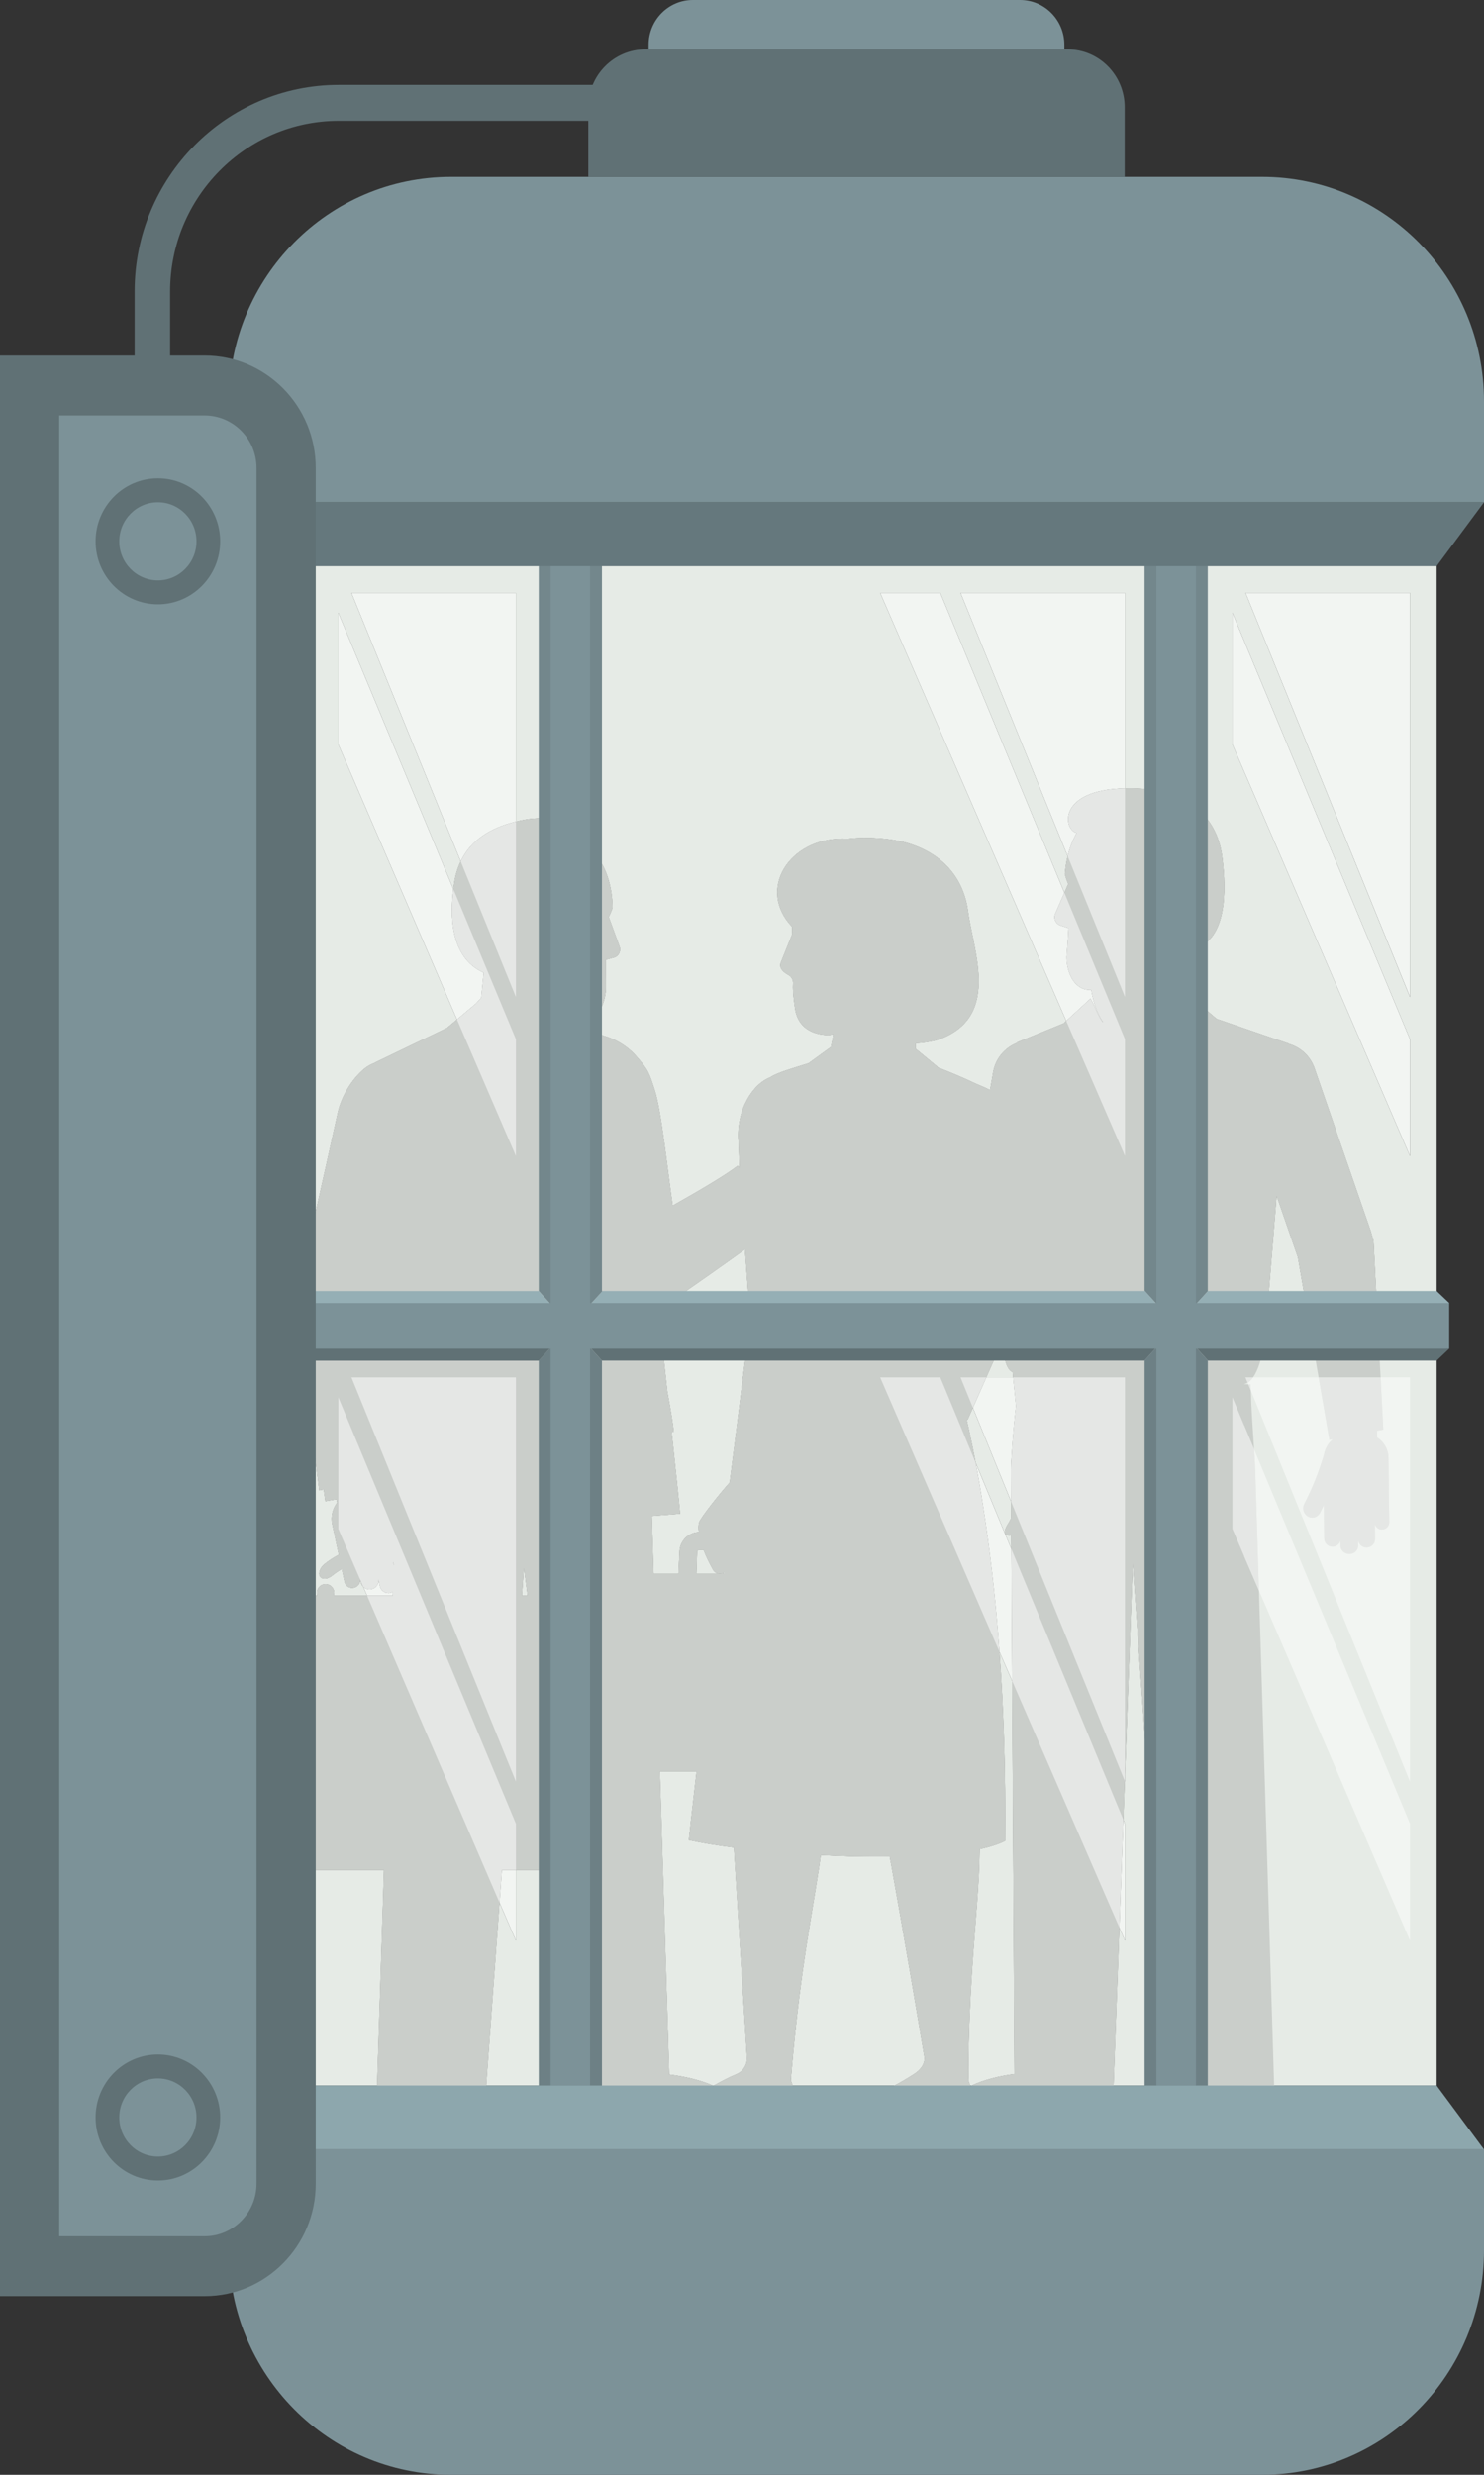 <svg width="60" height="100" viewBox="0 0 60 100" fill="none" xmlns="http://www.w3.org/2000/svg">
<rect x="0" y="0" width="60" height="100" fill="#333333" stroke="none"/>
<g clip-path="url(#clip0)">
<path d="M15.89 63.119L15.901 63.122L15.922 63.219L15.921 63.264L15.89 63.119ZM23.202 41.799C23.221 41.721 23.238 41.641 23.248 41.553C23.239 41.636 23.224 41.718 23.202 41.799ZM23.176 41.892L23.178 41.888L23.176 41.892ZM23.251 41.527L23.254 41.341L23.251 41.527ZM39.609 74.719C40.025 74.629 40.376 74.519 40.638 74.384C40.693 68.609 40.257 64.1 39.747 60.869C39.573 59.732 39.385 58.745 39.202 57.898L39.197 57.873C39.158 57.693 39.12 57.523 39.082 57.357L39.12 57.368L40.561 54.109C40.562 54.564 40.606 55.015 40.76 55.27C40.808 55.352 40.869 55.412 40.942 55.447L41.077 56.819C40.95 57.859 40.872 59.203 40.872 59.383L40.883 61.343C40.846 61.416 40.811 61.489 40.764 61.563C40.625 61.769 40.501 62.093 40.888 62.04L41.015 83.804C40.355 83.892 39.729 84.05 39.233 84.297C39.192 84.169 39.157 84.081 39.149 84.063C39.159 83.929 39.159 83.797 39.152 83.666V83.621C39.162 82.124 39.227 80.805 39.301 79.634C39.431 77.645 39.6 76.071 39.609 74.719V74.719ZM28.186 62.684L28.243 62.627H28.447C28.554 62.915 28.676 63.15 28.828 63.431C28.923 63.603 29.109 63.611 29.311 63.544L29.302 63.596H28.154L28.186 62.684V62.684ZM26.354 61.255L27.496 61.164C27.457 60.699 27.328 59.468 27.156 57.86H27.241C27.215 57.564 27.122 56.989 26.981 56.23C26.869 55.192 26.748 54.069 26.625 52.931C27.541 52.313 29.032 51.269 30.122 50.482L30.326 53.315C30.152 54.825 29.6 59.129 29.501 59.906C29.129 60.316 28.326 61.325 28.266 61.513C28.231 61.625 28.235 61.769 28.254 61.91C27.843 61.916 27.494 62.257 27.473 62.684L27.429 63.596H26.427L26.354 61.255ZM21.176 63.452L21.184 63.35L21.33 64.479H21.101L21.176 63.452V63.452ZM30.199 83.11C30.228 83.41 30.055 83.696 29.778 83.811C29.471 83.935 29.155 84.108 28.841 84.281C28.338 84.055 27.714 83.908 27.057 83.824L26.698 72.163L26.679 71.579H28.162C28.111 72.016 28.06 72.461 28.009 72.921C27.954 73.387 27.899 73.863 27.85 74.354C28.331 74.459 28.955 74.564 29.674 74.655L29.688 74.9L30.199 83.11V83.11ZM56.148 60.222L56.151 60.204L56.147 59.724L56.145 59.601L56.138 58.913C56.135 58.564 55.952 58.259 55.68 58.086L55.677 57.813L55.928 57.764L55.552 50.507L55.534 50.161C55.52 50.083 55.5 50.005 55.472 49.933L55.423 49.757L53.15 43.174C52.979 42.673 52.579 42.317 52.112 42.185V42.176L49.19 41.171L47.971 40.129L48.161 38.362L48.254 38.353C49.545 37.997 49.619 36.191 49.413 34.604C49.202 32.974 47.98 32.01 46.36 31.882C42.693 31.593 42.939 33.522 43.532 33.656C43.281 34.096 43.109 34.648 43.053 35.323C43.114 35.541 43.19 35.721 43.19 35.721L42.668 36.917C42.582 37.114 42.689 37.342 42.894 37.4L43.201 37.5C43.196 37.722 43.124 38.662 43.124 38.662C43.117 39.219 43.384 39.981 44.049 39.999L44.121 40C44.204 40.493 44.358 40.934 44.6 41.305L44.585 41.306C44.354 41.014 44.314 40.73 44.088 40.356L43.465 40.928L43.003 41.352L41.111 42.127L41.114 42.145C40.632 42.336 40.253 42.764 40.155 43.319L40.078 43.762L40.028 44.044C39.88 43.973 39.7 43.893 39.477 43.797L39.476 43.799C38.962 43.552 38.392 43.317 37.902 43.126L37.912 43.115L37.021 42.378V42.159C37.256 42.148 37.525 42.114 37.839 42.042C40.495 41.177 39.362 38.493 39.139 36.826C38.911 35.114 37.617 34.066 35.72 33.887C35.147 33.833 34.673 33.841 34.275 33.892C31.988 33.759 30.547 35.89 32.026 37.45C32.026 37.625 32.035 37.736 32.035 37.736L31.578 38.875C31.465 39.118 31.689 39.295 31.873 39.394C31.999 39.462 32.074 39.595 32.064 39.739C32.036 40.147 32.156 40.821 32.156 40.821C32.28 41.483 32.791 41.808 33.489 41.824C33.489 41.824 33.569 41.82 33.697 41.793L33.598 42.307L32.69 42.965C32.041 43.169 31.445 43.335 31.145 43.527L31.145 43.532C30.458 43.782 29.75 44.83 29.859 46.138L29.896 47.194L29.829 47.105C29.286 47.522 28.196 48.152 27.198 48.718C26.983 47.224 26.734 44.859 26.476 44.061C26.241 43.335 26.219 43.239 25.715 42.669C25.489 42.413 25.216 42.206 24.913 42.052L24.902 42.046C24.75 41.967 24.587 41.904 24.421 41.856L23.485 41.487L23.256 41.236L23.258 41.178C23.345 41.191 23.432 41.204 23.525 41.214C24.236 41.289 24.478 40.45 24.504 39.91C24.504 39.91 24.489 38.994 24.497 38.78L24.8 38.7C25.003 38.657 25.12 38.442 25.048 38.246L24.613 37.054C24.613 37.054 24.697 36.885 24.769 36.678C24.737 35.253 24.149 34.36 23.354 33.901L23.36 33.903C23.749 33.497 22.637 32.869 21.24 33.119C19.685 33.396 18.582 34.152 18.358 35.732C18.216 36.725 18.086 38.639 19.549 39.301L19.556 39.302L19.457 40.318L19.249 40.549L18.071 41.539L15.14 42.948L15.139 42.954C15 43.005 14.863 43.076 14.731 43.185C14.231 43.599 13.798 44.303 13.655 44.961C13.158 47.247 12.197 51.443 12.209 51.526C12.212 53.397 12.427 56.559 12.908 60.222L13.086 60.185L13.154 60.661L13.604 60.582L13.632 60.718C13.45 60.958 13.365 61.271 13.433 61.59L13.587 62.312L13.697 62.825C13.492 62.931 13.294 63.059 13.109 63.211C12.911 63.373 12.853 63.622 12.96 63.73C13.067 63.839 13.272 63.796 13.434 63.664C13.557 63.563 13.686 63.477 13.819 63.4L13.928 63.91C13.965 64.084 14.134 64.194 14.306 64.157L14.312 64.156C14.484 64.118 14.593 63.947 14.556 63.774L14.422 63.145L14.591 63.937C14.632 64.132 14.823 64.256 15.016 64.214L15.023 64.212C15.207 64.173 15.322 63.996 15.298 63.812L15.357 64.086C15.398 64.281 15.589 64.406 15.782 64.363L15.789 64.361L15.887 64.318L15.882 64.479H13.487L13.511 64.361C13.511 64.168 13.355 64.01 13.163 64.01C12.97 64.01 12.815 64.168 12.815 64.361L12.839 64.479H7.879C7.413 64.479 7.034 64.862 7.034 65.333V74.708C7.034 75.179 7.413 75.562 7.879 75.562H10.532H12.231H15.525L15.206 85.519V85.522H15.202V86.178H19.55V85.703H19.553L20.292 75.562H22.515L22.943 85.508C22.943 85.572 22.942 85.634 22.944 85.704V86.178H29.995V86.136L31.675 86.097C32.688 85.879 32.012 84.148 31.972 84.064V84.063V84.062C32.107 82.409 32.27 80.991 32.438 79.764C32.684 78.014 32.937 76.642 33.111 75.488L33.119 75.439C33.142 75.283 33.163 75.13 33.183 74.98L33.186 74.96C34.118 75.01 35.069 75.035 35.971 75.02C35.991 75.125 36.011 75.226 36.03 75.331C36.556 78.246 37.111 81.552 37.369 83.095H37.373L37.375 83.11C37.403 83.413 37.208 83.647 36.953 83.81C36.137 84.332 35.643 84.534 35.029 84.784L35.029 84.784C34.871 84.844 34.712 84.906 34.544 84.975C34.054 85.175 33.672 85.415 33.514 85.756C33.4 86.213 35.198 86.177 35.391 86.177L38.187 86.112V86.177H44.977V85.699C44.978 85.625 44.977 85.557 44.977 85.489L45.8 63.157L45.805 63.261L47.37 85.7H47.371V86.177H51.559V85.7H51.56L51.559 85.667V85.516H51.56L51.554 85.513L50.751 59.383C50.751 59.14 50.645 57.801 50.589 56.671C50.584 56.347 50.574 56.155 50.559 55.942L50.3 55.929L50.443 55.873C50.925 55.579 51.125 54.394 51.171 53.808L51.616 48.315L52.474 50.798L53.749 58.182L53.894 58.155C53.802 58.228 53.724 58.315 53.663 58.416L53.658 58.427C53.598 58.53 53.555 58.643 53.534 58.766C53.324 59.479 53.054 60.153 52.731 60.772C52.641 60.951 52.704 61.169 52.875 61.271L52.882 61.275C53.054 61.377 53.275 61.316 53.371 61.127C53.425 61.025 53.475 60.919 53.526 60.815L53.539 62.165C53.541 62.351 53.692 62.5 53.876 62.499H53.883C54.036 62.497 54.158 62.39 54.196 62.248L54.199 62.459C54.2 62.645 54.36 62.794 54.555 62.792L54.563 62.792C54.757 62.79 54.915 62.637 54.913 62.451L54.91 62.215C54.922 62.393 55.068 62.532 55.25 62.531L55.256 62.53C55.444 62.529 55.595 62.376 55.594 62.19L55.588 61.581C55.622 61.709 55.734 61.804 55.871 61.804L55.877 61.803C56.041 61.801 56.172 61.666 56.17 61.501L56.148 60.222" fill="#C6C6C6"/>
<path d="M28.014 -8.8072e-06H41.243C42.231 -8.8072e-06 43.033 0.81 43.033 1.81V3.992H26.224V1.81C26.224 0.81 27.026 -8.8072e-06 28.014 -8.8072e-06" fill="#7C9298"/>
<path d="M50.3 84.271H58.085V54.498H50.3V84.271Z" fill="#E6EBE6"/>
<path d="M51.515 84.271H48.353V54.498H51.077C50.996 54.918 50.864 55.373 50.663 55.657H50.359L50.446 55.872C50.445 55.872 50.444 55.872 50.443 55.873L50.3 55.929L50.472 55.937L50.574 56.187C50.581 56.322 50.586 56.471 50.589 56.671C50.621 57.314 50.669 58.024 50.705 58.563L49.827 56.457V61.778L50.901 64.267L51.515 84.271ZM55.819 55.657H53.313L53.113 54.498H55.758L55.819 55.657Z" fill="#CACECA"/>
<path d="M46.754 84.271H45.022L45.258 77.891L45.485 78.415V73.69L45.418 73.528L45.476 71.967L45.485 71.991V71.707L45.8 63.157L45.805 63.261L46.754 76.858V84.271ZM39.286 84.271H39.224C39.187 84.157 39.156 84.079 39.149 84.063C39.159 83.929 39.159 83.797 39.152 83.666V83.621C39.162 82.124 39.227 80.805 39.301 79.634C39.431 77.645 39.6 76.071 39.609 74.719C40.025 74.629 40.376 74.519 40.638 74.384C40.665 71.529 40.572 68.983 40.41 66.748L40.922 67.925L41.015 83.804C40.378 83.889 39.773 84.04 39.286 84.271V84.271ZM36.168 84.271H32.049C32.011 84.157 31.98 84.079 31.973 84.063V84.062V84.062C32.107 82.409 32.27 80.991 32.438 79.764C32.684 78.014 32.937 76.642 33.111 75.488L33.119 75.439C33.142 75.282 33.163 75.129 33.183 74.98L33.186 74.96C33.937 75 34.7 75.024 35.439 75.024C35.618 75.024 35.796 75.023 35.971 75.02C35.991 75.125 36.011 75.226 36.03 75.33C36.556 78.246 37.111 81.552 37.369 83.095H37.373L37.375 83.11C37.403 83.413 37.208 83.647 36.953 83.81C36.656 84 36.401 84.148 36.168 84.271V84.271ZM28.859 84.271H28.818C28.319 84.05 27.704 83.906 27.057 83.824L26.698 72.162L26.679 71.578H28.162C28.111 72.016 28.06 72.461 28.009 72.921C27.954 73.387 27.899 73.863 27.85 74.354C28.331 74.459 28.955 74.564 29.674 74.655L29.688 74.9L30.199 83.11C30.228 83.41 30.055 83.696 29.778 83.811C29.477 83.932 29.168 84.101 28.859 84.271V84.271ZM29.302 63.595H28.154L28.186 62.684L28.243 62.627H28.447C28.554 62.914 28.676 63.15 28.829 63.431C28.889 63.54 28.984 63.583 29.098 63.583C29.164 63.583 29.237 63.568 29.311 63.544L29.302 63.595V63.595ZM27.429 63.595H26.427L26.354 61.255L27.496 61.164C27.457 60.699 27.328 59.468 27.156 57.86H27.241C27.215 57.564 27.122 56.989 26.981 56.23C26.921 55.674 26.859 55.092 26.794 54.497H30.184C29.95 56.396 29.581 59.283 29.501 59.906C29.129 60.316 28.326 61.324 28.266 61.513C28.231 61.624 28.235 61.769 28.254 61.909C27.843 61.916 27.494 62.257 27.473 62.684L27.429 63.595V63.595ZM40.891 62.593L39.446 59.103C39.365 58.674 39.283 58.273 39.202 57.898L39.197 57.873C39.158 57.693 39.12 57.523 39.082 57.357L39.12 57.367L39.335 56.883L40.88 60.678L40.883 61.343C40.846 61.416 40.811 61.489 40.764 61.563C40.635 61.754 40.519 62.045 40.809 62.045C40.833 62.045 40.859 62.043 40.888 62.039L40.891 62.593ZM40.963 55.656H39.876L40.389 54.497H40.574C40.596 54.808 40.65 55.088 40.76 55.27C40.808 55.352 40.869 55.412 40.942 55.447L40.963 55.656" fill="#E6EBE6"/>
<path d="M45.022 84.271H39.286C39.773 84.04 40.378 83.889 41.015 83.804L40.922 67.925L45.258 77.891L45.022 84.271V84.271ZM39.224 84.271H36.167C36.401 84.148 36.656 84 36.953 83.81C37.208 83.647 37.403 83.413 37.375 83.11L37.373 83.095H37.369C37.111 81.552 36.556 78.246 36.03 75.331C36.011 75.226 35.991 75.125 35.971 75.02C35.796 75.023 35.618 75.024 35.439 75.024C34.7 75.024 33.937 75 33.186 74.96L33.183 74.98C33.163 75.13 33.142 75.283 33.119 75.439L33.111 75.488C32.937 76.642 32.684 78.014 32.438 79.764C32.27 80.991 32.107 82.409 31.972 84.062V84.063V84.064C31.98 84.079 32.011 84.157 32.049 84.271H28.859C29.168 84.101 29.477 83.932 29.778 83.811C30.055 83.696 30.228 83.41 30.199 83.11L29.688 74.9L29.674 74.655C28.955 74.564 28.331 74.46 27.85 74.354C27.899 73.863 27.954 73.388 28.009 72.921C28.06 72.461 28.111 72.016 28.162 71.579H26.679L26.698 72.163L27.057 83.824C27.704 83.907 28.319 84.05 28.818 84.271H23.856V54.498H26.794C26.859 55.092 26.921 55.674 26.981 56.231C27.122 56.989 27.215 57.565 27.241 57.86H27.156C27.328 59.468 27.457 60.699 27.496 61.164L26.354 61.255L26.427 63.596H27.429L27.473 62.684C27.494 62.257 27.843 61.916 28.254 61.91C28.235 61.769 28.231 61.625 28.266 61.514C28.326 61.325 29.129 60.317 29.501 59.906C29.581 59.283 29.95 56.397 30.184 54.498H40.389L39.876 55.657H38.835L39.335 56.883L39.12 57.368L39.082 57.357C39.12 57.523 39.158 57.694 39.197 57.874L39.202 57.899C39.283 58.273 39.365 58.674 39.446 59.104L38.018 55.657H35.585L40.41 66.748C40.572 68.983 40.665 71.529 40.638 74.384C40.376 74.519 40.025 74.629 39.609 74.719C39.6 76.071 39.431 77.645 39.301 79.634C39.227 80.805 39.162 82.124 39.152 83.621V83.666C39.159 83.797 39.159 83.93 39.149 84.064C39.156 84.079 39.187 84.157 39.224 84.271V84.271ZM28.243 62.627L28.186 62.684L28.154 63.596H29.302L29.311 63.544C29.237 63.568 29.164 63.583 29.098 63.583C28.984 63.583 28.889 63.54 28.828 63.431C28.676 63.15 28.554 62.915 28.447 62.627H28.243V62.627ZM46.754 76.858L45.805 63.261L45.8 63.157L45.485 71.707V55.657H40.963L40.942 55.447C40.869 55.412 40.808 55.352 40.76 55.27C40.65 55.089 40.596 54.808 40.574 54.498H46.754V76.858V76.858ZM45.418 73.528L40.891 62.593L40.888 62.04C40.859 62.044 40.832 62.046 40.809 62.046C40.519 62.046 40.635 61.754 40.764 61.563C40.811 61.489 40.846 61.416 40.883 61.344L40.88 60.678L45.476 71.967L45.418 73.528Z" fill="#CACECA"/>
<path d="M22.262 84.271H19.657L20.196 76.881L20.859 78.415V75.562H22.262V84.271ZM15.246 84.271H11.17V75.562H12.231H15.525L15.246 84.271V84.271ZM21.33 64.479H21.101L21.175 63.452L21.184 63.35L21.33 64.479V64.479ZM14.843 64.479H13.487L13.511 64.361C13.511 64.167 13.355 64.01 13.163 64.01C12.97 64.01 12.815 64.167 12.815 64.361L12.838 64.479H11.17V22.874H58.085V52.653H55.663L55.552 50.507L55.534 50.161C55.52 50.083 55.5 50.005 55.472 49.933L55.423 49.757L53.15 43.174C52.979 42.673 52.579 42.317 52.112 42.185V42.176L49.19 41.171L48.353 40.455V38.322C49.548 37.903 49.613 36.149 49.413 34.604C49.303 33.758 48.921 33.091 48.353 32.628V22.874H46.754V31.931C46.625 31.91 46.494 31.893 46.36 31.882C46.104 31.863 45.868 31.853 45.649 31.853C45.593 31.853 45.538 31.853 45.484 31.855V23.956H38.835L43.167 34.598C43.114 34.822 43.075 35.064 43.053 35.323C43.114 35.541 43.19 35.721 43.19 35.721L43.036 36.075L38.018 23.956H35.585L43.109 41.254L43.003 41.352L41.111 42.126L41.114 42.144C40.632 42.336 40.253 42.764 40.155 43.319L40.078 43.762L40.028 44.043C39.88 43.972 39.7 43.893 39.477 43.797L39.476 43.799C38.962 43.552 38.392 43.316 37.902 43.126L37.912 43.115L37.021 42.378V42.159C37.256 42.148 37.524 42.113 37.839 42.042C40.495 41.177 39.362 38.493 39.139 36.825C38.911 35.114 37.617 34.066 35.72 33.886C35.453 33.861 35.206 33.85 34.979 33.85C34.721 33.85 34.487 33.865 34.275 33.892C34.206 33.888 34.139 33.886 34.071 33.886C31.904 33.886 30.591 35.937 32.026 37.45C32.026 37.625 32.035 37.736 32.035 37.736L31.578 38.874C31.465 39.118 31.689 39.295 31.873 39.394C31.999 39.462 32.074 39.595 32.064 39.739C32.036 40.147 32.156 40.821 32.156 40.821C32.28 41.483 32.791 41.808 33.489 41.824C33.489 41.824 33.569 41.819 33.697 41.793L33.597 42.307L32.69 42.965C32.041 43.169 31.445 43.334 31.145 43.527L31.145 43.532C30.458 43.782 29.75 44.83 29.859 46.138L29.896 47.194L29.829 47.105C29.285 47.522 28.196 48.152 27.198 48.717C26.983 47.223 26.734 44.859 26.476 44.061C26.241 43.334 26.219 43.239 25.715 42.669C25.489 42.413 25.216 42.206 24.913 42.052L24.902 42.046C24.75 41.967 24.587 41.904 24.421 41.856L23.856 41.633V41.176C24.314 41.004 24.482 40.355 24.504 39.91C24.504 39.91 24.489 38.993 24.497 38.78L24.8 38.7C25.003 38.657 25.12 38.442 25.048 38.246L24.612 37.054C24.612 37.054 24.697 36.885 24.769 36.678C24.744 35.574 24.386 34.79 23.856 34.279V22.874H22.262V33.084C22.139 33.069 22.009 33.062 21.875 33.062C21.674 33.062 21.46 33.079 21.24 33.118C21.11 33.141 20.982 33.168 20.859 33.199V23.956H14.209L18.627 34.808C18.498 35.08 18.406 35.386 18.358 35.732C18.349 35.793 18.34 35.858 18.331 35.926L13.678 24.757V30.078L18.477 41.197L18.071 41.538L15.139 42.948L15.139 42.954C15 43.005 14.863 43.076 14.731 43.185C14.231 43.599 13.798 44.303 13.655 44.961C13.158 47.247 12.196 51.442 12.208 51.526C12.209 51.861 12.217 52.239 12.232 52.653H11.17V54.498H12.328C12.438 56.133 12.628 58.093 12.908 60.222L13.086 60.185L13.154 60.661L13.604 60.582L13.632 60.718C13.45 60.957 13.365 61.271 13.433 61.59L13.587 62.312L13.696 62.825C13.492 62.931 13.294 63.059 13.109 63.211C12.911 63.373 12.853 63.622 12.96 63.73C13.002 63.773 13.059 63.792 13.122 63.792C13.221 63.792 13.335 63.745 13.434 63.664C13.557 63.563 13.686 63.477 13.819 63.399L13.928 63.91C13.96 64.061 14.092 64.164 14.238 64.164C14.261 64.164 14.283 64.161 14.306 64.157L14.312 64.155C14.465 64.122 14.569 63.983 14.563 63.83L14.573 63.852L14.591 63.936C14.605 64.006 14.64 64.067 14.686 64.115L14.843 64.479V64.479ZM49.827 24.757V30.078L57.007 46.714V41.99L49.827 24.757ZM50.358 23.956L57.007 40.291V23.956H50.358ZM52.794 52.653H51.264L51.616 48.315L52.474 50.798L52.794 52.653ZM30.278 52.653H27.033C27.944 52.03 29.181 51.161 30.122 50.482L30.278 52.653Z" fill="#E6EBE6"/>
<path d="M19.657 84.271H15.246L15.525 75.562H11.17V64.479H12.838L12.815 64.361C12.815 64.167 12.97 64.01 13.163 64.01C13.355 64.01 13.511 64.167 13.511 64.361L13.487 64.479H14.843L20.196 76.881L19.657 84.271V84.271ZM22.262 75.562H20.859V73.69L13.678 56.457V61.778L14.563 63.83C14.569 63.983 14.465 64.122 14.312 64.155L14.306 64.157C14.283 64.161 14.261 64.164 14.238 64.164C14.092 64.164 13.96 64.061 13.928 63.91L13.819 63.399C13.686 63.477 13.557 63.563 13.434 63.664C13.335 63.745 13.221 63.792 13.122 63.792C13.059 63.792 13.002 63.773 12.96 63.73C12.853 63.622 12.911 63.373 13.109 63.211C13.294 63.059 13.492 62.931 13.696 62.825L13.587 62.312L13.433 61.59C13.365 61.271 13.45 60.957 13.632 60.718L13.604 60.582L13.154 60.661L13.086 60.185L12.908 60.222C12.628 58.093 12.438 56.133 12.328 54.498H22.262V75.562V75.562ZM14.209 55.657L20.859 71.991V55.657H14.209ZM21.184 63.35L21.175 63.452L21.101 64.479H21.33L21.184 63.35V63.35ZM14.686 64.115C14.64 64.067 14.605 64.006 14.591 63.936L14.573 63.852L14.686 64.115V64.115ZM55.663 52.653H52.794L52.474 50.798L51.616 48.315L51.264 52.653H48.353V40.455L49.19 41.171L52.112 42.176V42.185C52.579 42.317 52.979 42.673 53.15 43.174L55.423 49.757L55.472 49.933C55.5 50.005 55.52 50.083 55.534 50.161L55.552 50.507L55.663 52.653V52.653ZM46.754 52.653H30.278L30.122 50.482C29.181 51.161 27.944 52.03 27.033 52.653H23.856V41.633L24.421 41.856C24.587 41.904 24.75 41.967 24.902 42.046L24.913 42.052C25.216 42.206 25.489 42.413 25.715 42.669C26.219 43.239 26.241 43.334 26.476 44.061C26.734 44.859 26.983 47.223 27.198 48.717C28.196 48.152 29.285 47.522 29.829 47.105L29.896 47.194L29.859 46.138C29.75 44.83 30.458 43.782 31.145 43.532L31.145 43.527C31.445 43.334 32.041 43.169 32.69 42.965L33.597 42.307L33.697 41.793C33.569 41.819 33.489 41.824 33.489 41.824C32.791 41.808 32.28 41.483 32.156 40.821C32.156 40.821 32.036 40.147 32.064 39.739C32.074 39.595 31.999 39.462 31.873 39.394C31.689 39.295 31.465 39.118 31.578 38.874L32.035 37.736C32.035 37.736 32.026 37.625 32.026 37.45C30.591 35.937 31.904 33.886 34.071 33.886C34.139 33.886 34.206 33.888 34.275 33.892C34.487 33.865 34.721 33.85 34.979 33.85C35.206 33.85 35.453 33.861 35.72 33.886C37.617 34.066 38.911 35.114 39.139 36.825C39.362 38.493 40.495 41.177 37.839 42.042C37.524 42.113 37.256 42.148 37.021 42.159V42.378L37.912 43.115L37.902 43.126C38.392 43.316 38.962 43.552 39.476 43.799L39.477 43.797C39.7 43.893 39.88 43.972 40.028 44.043L40.078 43.762L40.155 43.319C40.253 42.764 40.632 42.336 41.114 42.144L41.111 42.126L43.003 41.352L43.109 41.254L45.484 46.714V41.99L43.036 36.075L43.19 35.721C43.19 35.721 43.114 35.541 43.053 35.323C43.075 35.064 43.114 34.822 43.167 34.598L45.484 40.291V31.855C45.538 31.853 45.593 31.853 45.649 31.853C45.868 31.853 46.104 31.863 46.36 31.882C46.494 31.893 46.625 31.91 46.754 31.931V52.653V52.653ZM22.262 52.653H12.232C12.217 52.239 12.209 51.861 12.208 51.526C12.196 51.442 13.158 47.247 13.655 44.961C13.798 44.303 14.231 43.599 14.731 43.185C14.863 43.076 15 43.005 15.139 42.954L15.139 42.948L18.071 41.538L18.477 41.197L20.859 46.714V41.99L18.331 35.926C18.34 35.858 18.349 35.793 18.358 35.732C18.406 35.386 18.498 35.08 18.627 34.808L20.859 40.291V33.199C20.982 33.168 21.11 33.141 21.24 33.118C21.46 33.079 21.674 33.062 21.875 33.062C22.009 33.062 22.139 33.069 22.262 33.084V52.653V52.653ZM23.856 41.176V34.279C24.386 34.79 24.744 35.574 24.769 36.678C24.697 36.885 24.612 37.054 24.612 37.054L25.048 38.246C25.12 38.442 25.003 38.657 24.8 38.7L24.497 38.78C24.489 38.993 24.504 39.91 24.504 39.91C24.482 40.355 24.314 41.004 23.856 41.176ZM48.353 38.322V32.628C48.921 33.091 49.303 33.758 49.413 34.604C49.613 36.149 49.548 37.903 48.353 38.322Z" fill="#CACECA"/>
<path d="M46.276 52.155V22.392H48.831V52.168H48.84L47.562 53.571L46.276 52.155" fill="#73878C"/>
<path d="M48.84 52.168H58.085L58.594 52.651L57.527 53.381L47.687 53.434L48.84 52.168Z" fill="#95AFB5"/>
<path d="M58.594 54.496L58.085 54.979H48.839L47.562 53.571L47.687 53.434L58.594 54.496" fill="#607175"/>
<path d="M47.562 53.571L48.839 54.979H48.832V84.755H46.277V54.979H46.272L47.557 53.567L47.562 53.571" fill="#6D8085"/>
<path d="M24.357 52.168H46.276V52.155L47.438 53.435L23.097 53.543L24.357 52.168Z" fill="#95AFB5"/>
<path d="M47.438 53.435L47.557 53.567L46.272 54.979H24.337V54.982L23.064 53.579L23.097 53.543L47.438 53.435" fill="#607175"/>
<path d="M24.337 54.982V84.755H21.782V54.98L23.064 53.579L24.337 54.982Z" fill="#6D8085"/>
<path d="M21.782 22.393H24.337V52.168H24.357L23.064 53.579L21.782 52.165V22.393Z" fill="#73878C"/>
<path d="M11.17 52.169V53.597L23.033 53.544L22.224 52.653L21.783 52.169H11.17" fill="#95AFB5"/>
<path d="M11.17 53.597V54.982H21.783L22.224 54.498L22.975 53.675L23.067 53.578L23.033 53.544L11.17 53.597" fill="#607175"/>
<path d="M11.17 52.653V54.498H22.262V84.271H23.856V54.498H46.754V84.271H48.353V54.498H58.592V52.653H48.353V22.874H46.754V52.653H23.856V22.874H22.262V52.653H11.17Z" fill="#7C9298"/>
<path d="M11.172 84.271H58.085L60 86.853H9.257L11.172 84.271Z" fill="#8DA7AD"/>
<path d="M60 86.853V90.927C60 95.937 55.982 100 51.025 100H18.232C13.275 100 9.257 95.937 9.257 90.927V86.853H60Z" fill="#7C9298"/>
<path d="M58.085 22.876H11.172L9.257 20.295H60L58.085 22.876Z" fill="#65787D"/>
<path d="M9.257 20.295V16.221C9.257 11.209 13.275 7.147 18.232 7.147H51.025C55.982 7.147 60 11.209 60 16.221V20.295H9.257Z" fill="#7C9298"/>
<path d="M0 92.781H8.273C10.754 92.781 12.766 90.747 12.766 88.238V18.909C12.766 16.4 10.754 14.366 8.273 14.366H0V92.781Z" fill="#607175"/>
<path d="M8.273 90.361C9.43 90.361 10.372 89.409 10.372 88.238V18.909C10.372 17.739 9.43 16.787 8.273 16.787H2.394V90.361H8.273Z" fill="#7C9298"/>
<path d="M3.865 21.874C3.865 23.28 4.992 24.42 6.383 24.42C7.774 24.42 8.902 23.28 8.902 21.874C8.902 20.467 7.774 19.327 6.383 19.327C4.992 19.327 3.865 20.467 3.865 21.874Z" fill="#607175"/>
<path d="M3.865 85.562C3.865 86.968 4.992 88.108 6.383 88.108C7.774 88.108 8.902 86.968 8.902 85.562C8.902 84.156 7.774 83.016 6.383 83.016C4.992 83.016 3.865 84.156 3.865 85.562Z" fill="#607175"/>
<path d="M4.822 21.874C4.822 22.745 5.521 23.452 6.383 23.452C7.245 23.452 7.944 22.745 7.944 21.874C7.944 21.002 7.245 20.295 6.383 20.295C5.521 20.295 4.822 21.002 4.822 21.874Z" fill="#7C9298"/>
<path d="M4.822 85.562C4.822 86.433 5.521 87.14 6.383 87.14C7.245 87.14 7.944 86.433 7.944 85.562C7.944 84.69 7.245 83.983 6.383 83.983C5.521 83.983 4.822 84.69 4.822 85.562Z" fill="#7C9298"/>
<path d="M26.095 1.996H43.163C44.438 1.996 45.472 3.041 45.472 4.33V7.147H23.785V4.33C23.785 3.041 24.819 1.996 26.095 1.996" fill="#607175"/>
<path d="M5.442 15.019H6.878V11.774C6.878 7.975 9.936 4.883 13.694 4.883H25.441V3.431H13.694C9.144 3.431 5.442 7.174 5.442 11.774V15.019Z" fill="#607175"/>
<path d="M57.008 40.291L50.358 23.956H57.008V40.291Z" fill="#F2F5F2"/>
<path d="M57.007 46.714L49.827 30.078V24.757L57.007 41.99V46.714Z" fill="#F2F5F2"/>
<path d="M18.627 34.808L14.209 23.956H20.859V33.199C19.829 33.449 19.037 33.947 18.627 34.808Z" fill="#F2F5F2"/>
<path d="M20.859 40.291L18.627 34.808C19.037 33.947 19.829 33.449 20.859 33.199V40.291Z" fill="#E5E7E5"/>
<path d="M18.477 41.197L13.678 30.078V24.757L18.331 35.926C18.206 36.957 18.177 38.68 19.549 39.301L19.556 39.302L19.457 40.318L19.249 40.549L18.477 41.197" fill="#F2F5F2"/>
<path d="M20.859 46.714L18.477 41.197L19.249 40.549L19.457 40.318L19.556 39.302L19.549 39.301C18.177 38.68 18.206 36.957 18.331 35.926L20.859 41.99V46.714" fill="#E5E7E5"/>
<path d="M43.167 34.598L38.835 23.956H45.484V31.855C42.738 31.916 42.99 33.533 43.532 33.656C43.378 33.927 43.253 34.24 43.167 34.598" fill="#F2F5F2"/>
<path d="M45.485 40.291L43.167 34.598C43.253 34.24 43.378 33.927 43.532 33.656C42.99 33.533 42.738 31.916 45.485 31.855V40.291Z" fill="#E5E7E5"/>
<path d="M44.585 41.306C44.354 41.014 44.314 40.73 44.088 40.355L43.465 40.928L43.109 41.254L35.585 23.956H38.018L43.036 36.075L42.668 36.917C42.582 37.114 42.689 37.342 42.895 37.4L43.201 37.5C43.196 37.722 43.124 38.662 43.124 38.662C43.117 39.219 43.385 39.981 44.049 39.999L44.121 40C44.204 40.493 44.358 40.934 44.6 41.305L44.585 41.306" fill="#F2F5F2"/>
<path d="M45.485 46.714L43.109 41.254L43.465 40.928L44.088 40.355C44.314 40.73 44.354 41.014 44.585 41.306L44.6 41.305C44.358 40.933 44.204 40.493 44.121 40L44.049 39.999C43.384 39.981 43.117 39.219 43.124 38.662C43.124 38.662 43.196 37.721 43.201 37.5L42.894 37.4C42.689 37.342 42.582 37.114 42.668 36.917L43.036 36.075L45.485 41.99V46.714" fill="#E5E7E5"/>
<path d="M57.007 71.991L50.574 56.187C50.57 56.103 50.565 56.024 50.559 55.942L50.472 55.937L50.445 55.872C50.526 55.822 50.598 55.748 50.663 55.657H53.313L53.749 58.182L53.894 58.155C53.802 58.228 53.724 58.315 53.663 58.416L53.658 58.427C53.598 58.53 53.555 58.643 53.534 58.766C53.324 59.479 53.054 60.153 52.731 60.772C52.641 60.951 52.704 61.169 52.875 61.271L52.882 61.275C52.938 61.308 52.998 61.324 53.058 61.324C53.184 61.324 53.306 61.254 53.371 61.127C53.425 61.025 53.475 60.919 53.526 60.815L53.539 62.165C53.541 62.349 53.691 62.499 53.873 62.499C53.874 62.499 53.875 62.499 53.876 62.499H53.883C54.036 62.497 54.158 62.39 54.196 62.248L54.199 62.459C54.2 62.643 54.358 62.792 54.551 62.792C54.553 62.792 54.554 62.792 54.555 62.792L54.563 62.792C54.757 62.79 54.915 62.637 54.913 62.451L54.91 62.215C54.922 62.391 55.067 62.531 55.246 62.531C55.247 62.531 55.249 62.531 55.25 62.531L55.256 62.53C55.444 62.529 55.595 62.376 55.594 62.19L55.588 61.581C55.621 61.708 55.731 61.804 55.868 61.804C55.869 61.804 55.87 61.804 55.871 61.804L55.877 61.803C56.041 61.801 56.172 61.666 56.17 61.501L56.148 60.222L56.151 60.204L56.147 59.724L56.145 59.601L56.138 58.912C56.135 58.563 55.952 58.259 55.68 58.085L55.677 57.813L55.928 57.764L55.819 55.656H57.007V71.991" fill="#F2F5F2"/>
<path d="M54.551 62.792C54.358 62.792 54.2 62.643 54.199 62.459L54.196 62.248C54.158 62.39 54.036 62.497 53.883 62.499H53.876C53.875 62.499 53.874 62.499 53.873 62.499C53.691 62.499 53.541 62.349 53.539 62.165L53.526 60.815C53.475 60.919 53.425 61.025 53.371 61.127C53.306 61.254 53.184 61.324 53.058 61.324C52.998 61.324 52.938 61.308 52.882 61.275L52.875 61.271C52.704 61.169 52.641 60.951 52.731 60.772C53.054 60.153 53.324 59.479 53.534 58.766C53.555 58.643 53.598 58.53 53.658 58.427L53.663 58.416C53.724 58.315 53.802 58.228 53.894 58.155L53.749 58.182L53.313 55.657H55.819L55.928 57.764L55.677 57.813L55.68 58.086C55.952 58.259 56.135 58.564 56.138 58.913L56.145 59.601L56.147 59.724L56.151 60.204L56.148 60.222L56.17 61.501C56.172 61.666 56.041 61.802 55.877 61.803L55.871 61.804C55.87 61.804 55.869 61.804 55.868 61.804C55.731 61.804 55.621 61.709 55.588 61.581L55.594 62.19C55.595 62.376 55.444 62.529 55.256 62.531L55.25 62.531C55.249 62.531 55.247 62.531 55.246 62.531C55.067 62.531 54.922 62.391 54.91 62.216L54.913 62.451C54.915 62.638 54.757 62.791 54.563 62.792L54.555 62.793C54.554 62.793 54.553 62.793 54.551 62.793V62.792ZM50.574 56.187L50.472 55.938L50.559 55.942C50.565 56.024 50.57 56.103 50.574 56.187V56.187ZM50.445 55.872L50.358 55.657H50.663C50.598 55.748 50.526 55.822 50.445 55.872Z" fill="#E5E7E5"/>
<path d="M57.008 78.415L50.901 64.267L50.751 59.383C50.751 59.279 50.732 58.971 50.705 58.563L57.008 73.69V78.415Z" fill="#F2F5F2"/>
<path d="M50.901 64.267L49.827 61.778V56.457L50.705 58.563C50.732 58.971 50.751 59.279 50.751 59.383L50.901 64.267Z" fill="#E5E7E5"/>
<path d="M20.859 71.991L14.209 55.657H20.859V71.991Z" fill="#E5E7E5"/>
<path d="M20.859 78.415L20.196 76.881L20.292 75.562H20.859V78.415ZM15.882 64.479H14.843L14.686 64.115C14.752 64.182 14.844 64.222 14.94 64.222C14.966 64.222 14.991 64.22 15.016 64.214L15.023 64.212C15.207 64.173 15.322 63.996 15.298 63.812L15.357 64.085C15.393 64.255 15.541 64.371 15.706 64.371C15.732 64.371 15.757 64.368 15.782 64.363L15.789 64.361L15.887 64.318L15.882 64.479ZM14.573 63.852L14.563 63.83C14.563 63.812 14.56 63.793 14.557 63.775L14.573 63.852ZM15.921 63.264L15.89 63.119L15.901 63.122L15.922 63.219L15.921 63.264Z" fill="#F2F5F2"/>
<path d="M20.196 76.881L14.843 64.479H15.882L15.887 64.318L15.789 64.361L15.782 64.363C15.757 64.368 15.731 64.371 15.706 64.371C15.541 64.371 15.393 64.255 15.357 64.085L15.298 63.812C15.322 63.996 15.207 64.173 15.023 64.212L15.016 64.214C14.99 64.22 14.966 64.222 14.94 64.222C14.844 64.222 14.752 64.182 14.686 64.115L14.573 63.852L14.557 63.775C14.56 63.793 14.563 63.812 14.563 63.83L13.678 61.778V56.457L20.859 73.69V75.562H20.292L20.196 76.881V76.881ZM15.89 63.119L15.921 63.264L15.922 63.219L15.901 63.122L15.89 63.119Z" fill="#E5E7E5"/>
<path d="M45.485 71.991L45.476 71.967L45.485 71.707V71.991ZM40.88 60.678L39.335 56.883L39.876 55.657H40.963L41.078 56.819C40.95 57.859 40.872 59.203 40.872 59.383L40.88 60.678" fill="#F2F5F2"/>
<path d="M45.475 71.967L40.88 60.678L40.872 59.383C40.872 59.203 40.95 57.859 41.077 56.818L40.963 55.657H45.484V71.707L45.475 71.967V71.967ZM39.335 56.883L38.835 55.657H39.876L39.335 56.883Z" fill="#E5E7E5"/>
<path d="M45.485 78.415L45.258 77.891L45.418 73.528L45.485 73.69V78.415V78.415ZM40.922 67.925L40.41 66.748C40.243 64.463 40.005 62.502 39.747 60.869C39.65 60.234 39.548 59.647 39.446 59.104L40.891 62.593L40.922 67.925Z" fill="#F2F5F2"/>
<path d="M45.258 77.891L40.922 67.925L40.891 62.593L45.418 73.528L45.258 77.891V77.891ZM40.41 66.748L35.585 55.657H38.018L39.446 59.104C39.548 59.647 39.65 60.234 39.747 60.87C40.005 62.502 40.244 64.463 40.41 66.748Z" fill="#E5E7E5"/>
</g>
<defs>
<clipPath id="clip0">
<rect width="60" height="100" fill="white"/>
</clipPath>
</defs>
</svg>
